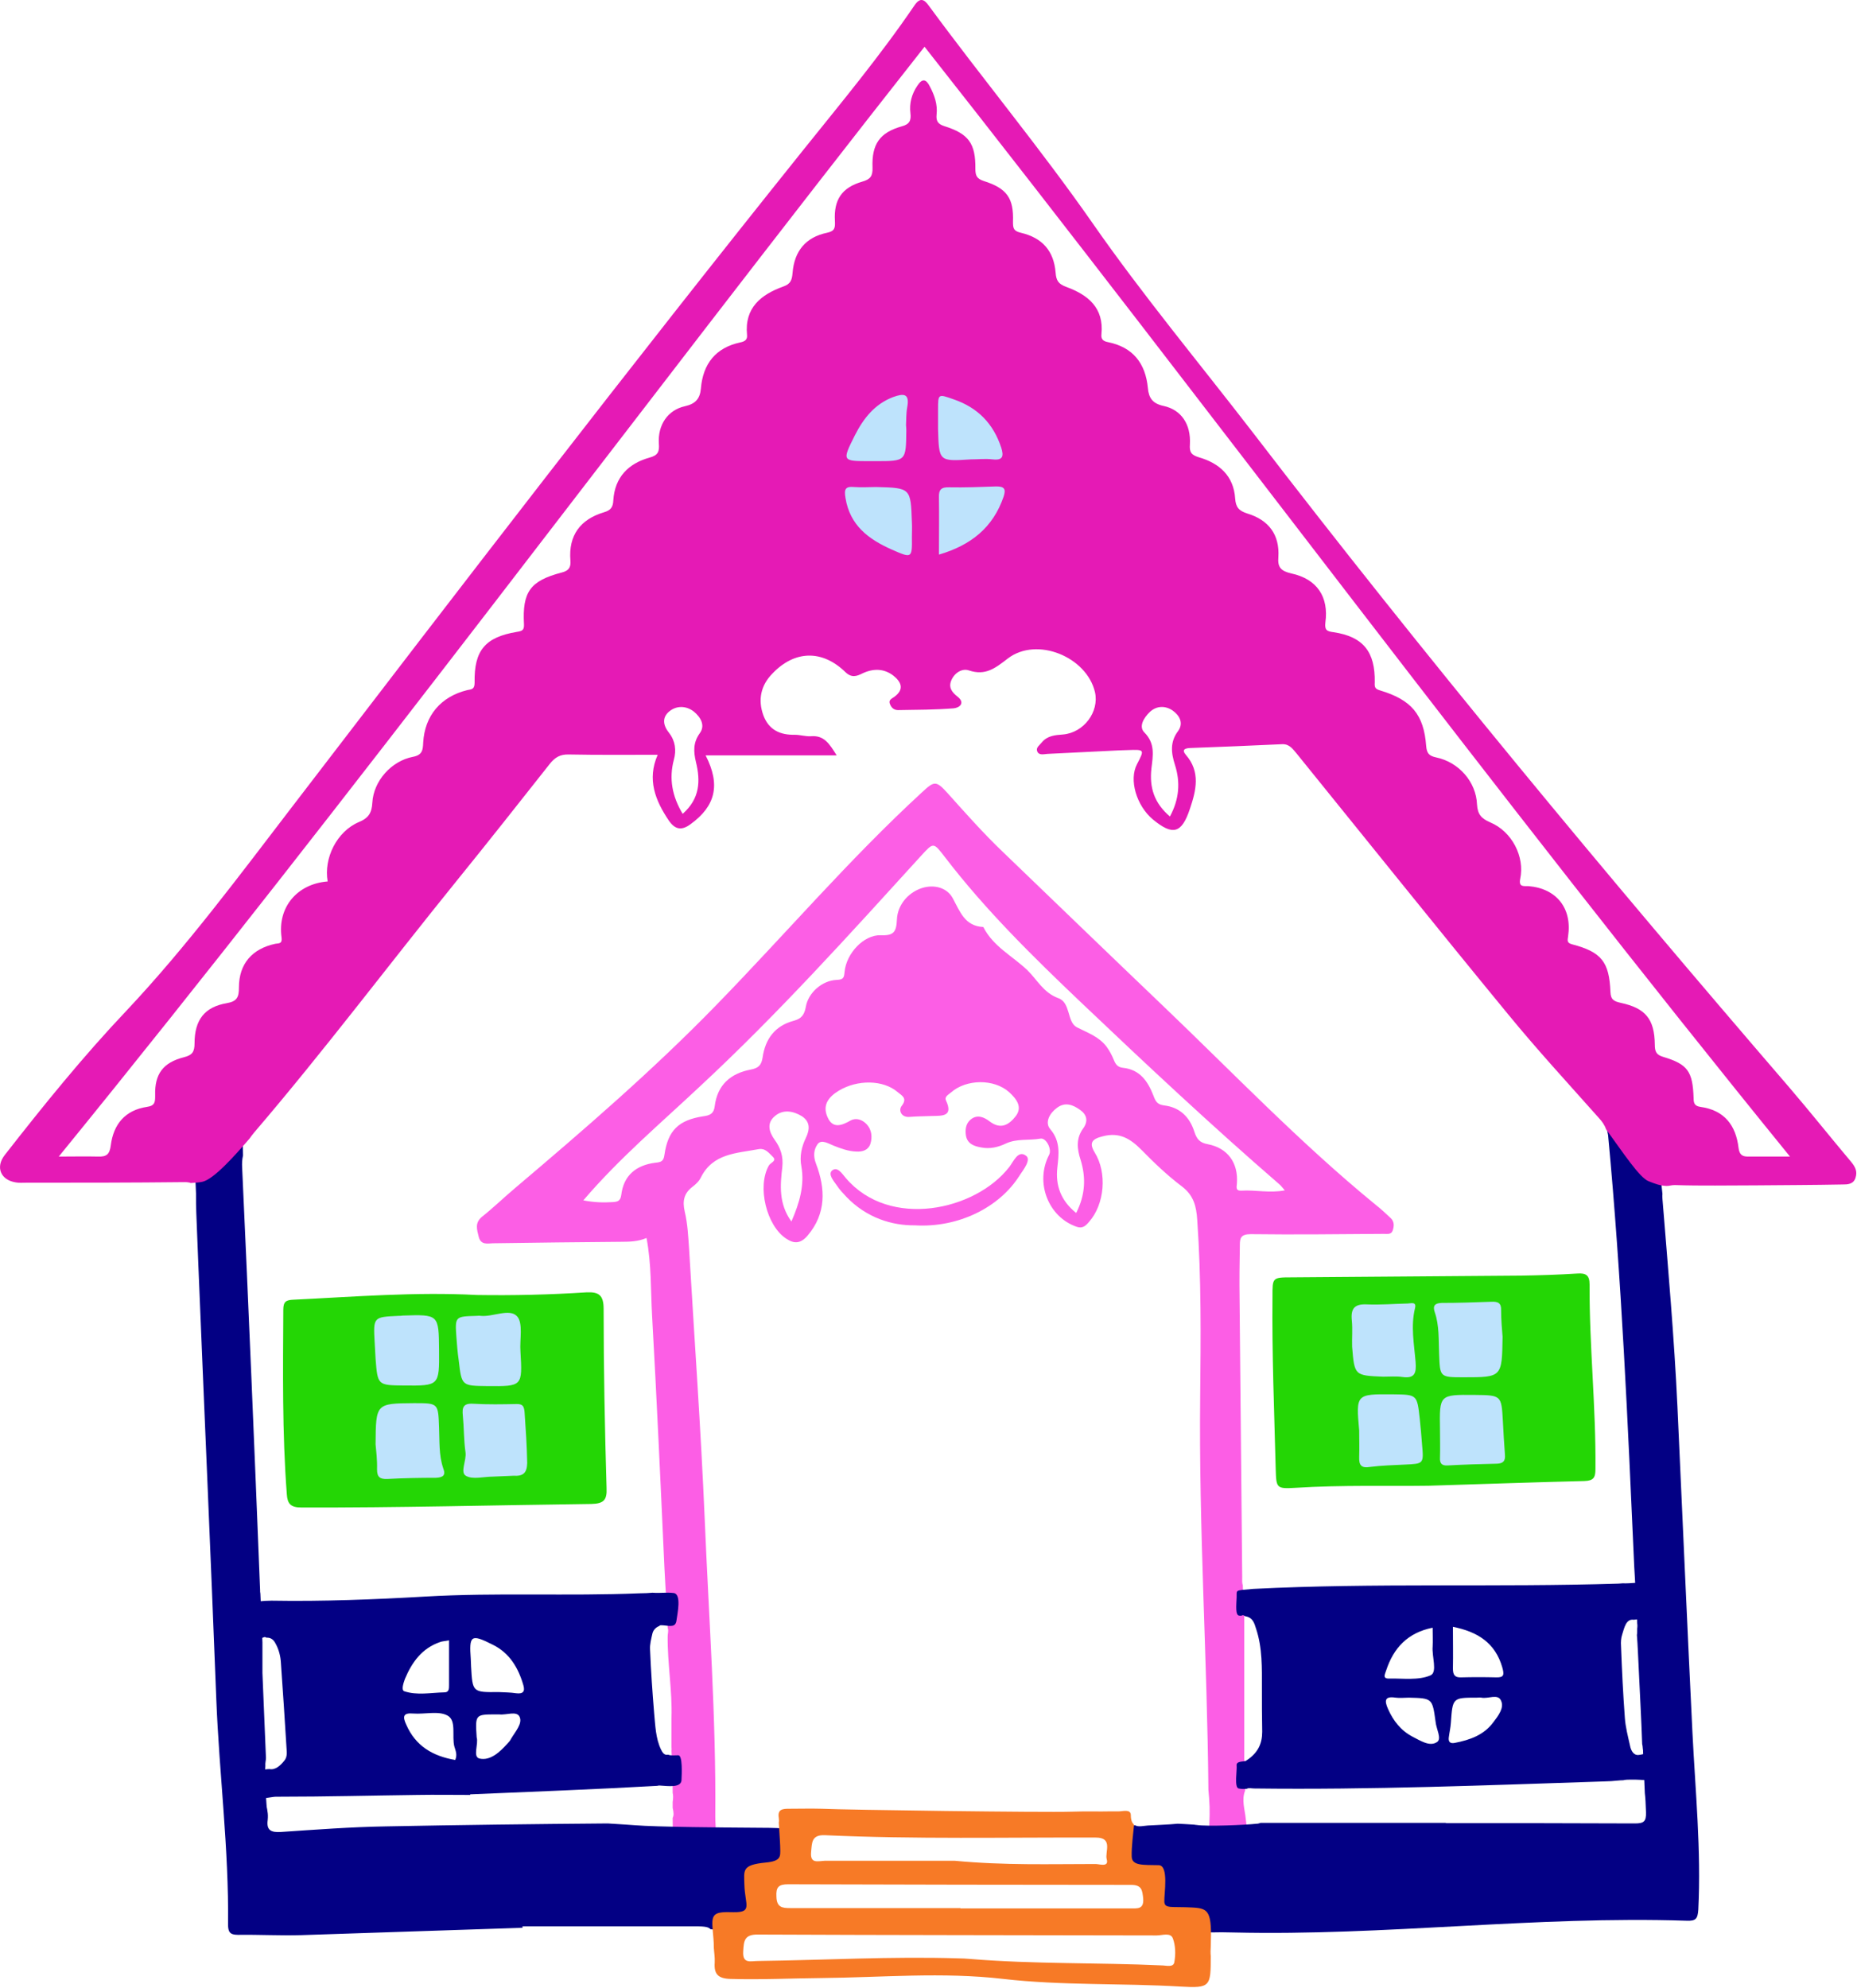 <?xml version="1.0" encoding="utf-8"?>
<!-- Generator: Adobe Illustrator 21.0.2, SVG Export Plug-In . SVG Version: 6.00 Build 0)  -->
<svg version="1.1" id="Layer_1" xmlns="http://www.w3.org/2000/svg" xmlns:xlink="http://www.w3.org/1999/xlink" x="0px" y="0px"
	 viewBox="0 0 631.9 676.3" style="enable-background:new 0 0 631.9 676.3;" xml:space="preserve">
<style type="text/css">
	.st0{fill:#FC5EE5;}
	.st1{fill:#030084;}
	.st2{display:none;fill:#F98B30;}
	.st3{display:none;}
	.st4{display:inline;fill:#FC994F;}
	.st5{display:inline;fill:#030084;}
	.st6{fill:#F77A26;}
	.st7{fill:#BEE3FC;}
	.st8{fill:#E51AB5;}
	.st9{fill:#24D605;}
</style>
<g id="door_roof_walls_1_">
	<path id="door_roof_walls" class="st0" d="M424.8,626c0-3.2-0.5-3.3-0.9-7.2c-0.3-3.2-1.5-6.4-0.2-9.6c0-1.5,0-3.2,0-5.1
		c0-1.6,0-3.3,0-5.1c-0.1,0.1-0.2,0.1-0.3,0.2c0-16.7,0-32.9,0-49.4l0,0c-0.2-3.3-0.4-7-0.5-10.5c-0.3-0.7-0.2-1.8-0.2-2.8
		c-0.3-31.6-0.6-63.2-0.9-94.9c-0.1-6,0-12,0.1-18c0-2.3,0.3-3.7,3.7-3.7c15.1,0.2,30.2,0,45.3-0.1c1.1,0,2.5,0.3,3-1.1
		c0.5-1.5,0.6-3-0.6-4.2c-1.7-1.6-3.4-3.2-5.2-4.6c-25.8-21.1-48.8-45.2-72.9-68.2c-18-17.2-36-34.6-54-51.9
		c-6.6-6.3-12.7-13.2-18.8-20c-3.9-4.3-4.5-4.1-8.7-0.2c-24.8,22.8-46.6,48.4-70.1,72.5c-21.5,22.1-44.8,42.2-68.3,62.1
		c-3.8,3.2-7.4,6.7-11.3,9.8c-2.5,2.1-1.7,4.3-1.1,6.8c0.7,2.8,2.9,2.3,4.8,2.2c14.6-0.2,29.3-0.4,43.9-0.5c2.8,0,5.6-0.1,8.4-1.3
		c1.7,8.9,1.4,17.7,1.9,26.5c1.6,28.6,2.9,57.2,4.2,85.8c0.4,8.4,1,15.4,1.1,20.4c0.4,0.8,0,2,0,2.8c-0.1,9.3,1.6,18.5,1.3,27.8
		c0,3.3,0,6.6,0,9.9c0,0.4,0.1,0.8,0,1.2v0.1c0.3,4.5,0.4,10.2,0.4,14.3c0.2,0.8,0.2,1.8,0,3.1c0,0.6,0,1.3,0,2
		c0.4,1.6,0.4,2.7,0,3.4c0,5.3,0.1,11.5,1.1,11.6c5.4,0.2,14,3,14,0.2s-0.6-9.1-0.6-12.3c0.3-33.8-2.2-67.5-3.6-101.2
		c-1.3-30.6-3.5-61.1-5.3-91.7c-0.3-4.3-0.5-8.7-1.5-12.9c-0.8-3.5-0.3-6.1,2.5-8.3c1.2-0.9,2.4-2,3-3.3c4.1-8.2,12.1-8.2,19.5-9.6
		c2.5-0.5,3.7,1.4,5,2.6c1.5,1.4-0.9,2-1.4,3c-4,7.1-0.8,20.4,5.9,24.8c2.8,1.9,5,1.7,7.3-1c6.4-7.5,6.1-16,2.9-24.4
		c-1.1-2.8-0.7-5,0.5-6.7c1.3-1.8,3.7-0.2,5.5,0.5c2.5,1,5,1.9,7.7,2c2.2,0.1,4.1-0.5,4.8-2.7c0.7-2.3,0.4-4.8-1.3-6.6
		c-1.4-1.5-3.5-2.3-5.4-1.3c-3,1.7-6.1,3-7.9-1.1c-1.8-4,0.2-6.8,3.8-9c6.3-3.8,15.1-3.8,20.1,0.5c1.4,1.2,3.4,2,1.3,4.7
		c-1.1,1.4-0.2,4,2.8,3.7c2.5-0.2,5-0.2,7.5-0.3c3.4-0.1,7.4,0.3,4.8-5.3c-0.6-1.3,0.9-2,1.7-2.7c5.2-4.6,14.7-4.7,19.8-0.1
		c2.4,2.2,4.7,5,2.2,8.2c-2.2,2.8-5,4.7-8.9,1.7c-1.7-1.3-4.1-2.5-6.4-0.6c-1.7,1.4-1.9,3.5-1.6,5.5c0.5,2.8,2.8,3.6,5.2,4
		c2.9,0.6,5.8-0.1,8.3-1.3c3.8-1.8,7.9-1,11.8-1.7c2-0.4,4,3.6,3,5.5c-4.9,9.4-0.3,21.2,9.4,24.5c2,0.7,3.1-0.4,4.2-1.7
		c5.3-6,6.2-16.7,1.9-23.6c-2-3.3-0.9-4.6,2.8-5.5c5.7-1.5,9.4,0.9,13.1,4.6c4.3,4.4,8.8,8.7,13.7,12.4c4.1,3.1,5,6.8,5.3,11.5
		c1.4,19.9,1.2,39.9,1,59.9c-0.5,44.7,2.4,89.3,2.8,134c0.2,1.8,0.3,3.7,0.4,5.7c0.2,8-1.1,12,0.6,12.7
		C413.6,628,424.8,629.3,424.8,626z M274.2,387.2c-1.4,2.9-2.2,6.2-1.5,9.7c1.1,6.3-0.6,12.3-3.4,18.7c-4.4-6.1-3.8-12.4-3.1-18.5
		c0.4-3.6-0.6-6.6-2.6-9.3c-2-2.8-2.7-5.7,0-8c2.8-2.5,6.4-1.8,9.3,0C275.6,381.6,275.7,384.1,274.2,387.2z M368.6,383.9
		c-2.5,3.4-2.1,7-0.9,10.7c1.9,6.1,1.6,12-1.5,18.1c-5.2-4.2-7.1-9.3-6.4-15.5c0.5-4.5,1.1-8.9-2.4-13c-2-2.3-0.2-5.5,2.3-7.3
		c2.7-2,5.3-1.1,7.8,0.7C369.8,379.2,370.4,381.4,368.6,383.9z M411,389.3c-2.8-0.5-3.8-1.8-4.6-4.3c-1.6-5-5-8.3-10.3-8.9
		c-2.3-0.3-2.9-1.4-3.6-3.3c-1.9-4.9-4.6-8.9-10.4-9.5c-1.8-0.2-2.5-1.2-3.1-2.7s-1.4-3-2.4-4.4c-2.6-3.5-6.5-4.8-10.2-6.7
		c-3.4-1.8-2-8.4-6.3-9.9c-5.1-1.9-7.1-6.2-10.5-9.5c-5-4.8-11.6-8-15-14.7c-6.3-0.3-7.9-5.2-10.4-9.8c-1.8-3.3-5.6-4.6-9.6-3.7
		c-5,1.2-9.2,5.6-9.4,11c-0.2,4.1-1,5.5-5.5,5.3c-5.8-0.2-11.7,6.2-12.3,12.4c-0.2,2-0.3,2.7-2.7,2.8c-5,0.2-9.7,4.4-10.5,9.2
		c-0.5,2.7-1.5,4-4.1,4.7c-6.4,1.7-9.7,6.2-10.6,12.5c-0.4,2.6-1.4,3.6-4,4.1c-6.9,1.3-11.4,5.2-12.3,12.5c-0.3,2.5-1.6,3.1-3.9,3.4
		c-8.4,1.3-12,4.8-13.2,13.1c-0.3,2.3-1.2,2.5-3.1,2.7c-6.4,0.8-10.8,4.2-11.6,11c-0.3,2.1-1.3,2.3-3,2.4c-3.2,0.2-6.3,0.1-9.9-0.6
		c12.3-14.4,26.3-26.2,39.6-38.7c26.6-24.7,50.9-51.7,75.3-78.5c4.3-4.7,4.2-4.7,8.2,0.5c13.8,18,30,33.9,46.4,49.5
		c22.1,21,44.3,41.8,67.3,61.7c0.6,0.5,1.1,1.2,1.9,2.1c-5.2,1-10-0.2-14.7,0.1c-1.9,0.1-1.8-0.8-1.6-2.5
		C421.4,395.7,417.8,390.6,411,389.3z"/>
	<path class="st0" d="M349.1,393.2c-2.7-2-4.2,2-5.7,3.9c-11.5,14.8-40.7,21.2-55.6,3.7c-1.2-1.4-2.8-4-4.6-2.6
		c-1.6,1.3,0.5,3.6,1.6,5.2c0.9,1.4,2.1,2.6,3.2,3.8c6.9,7.2,15.6,9.8,23.3,9.7c14.8,0.9,28.8-6.1,35.6-16.9
		C348.3,397.9,351,394.5,349.1,393.2z"/>
</g>
<g id="walls">
	<path class="st1" d="M66.8,412.8c0.2,5.9,0.5,11.8,0.7,17.7c2,49.2,4.2,98.4,6.1,147.6c1,25.6,4.3,51,4,76.7c0,2.6,0.7,3.5,3.4,3.5
		c7.2-0.1,14.3,0.3,21.5,0.1c25.1-0.8,50.2-1.7,75.3-2.5c0-0.2,0-0.4,0-0.5c19.1,0,38.3,0,57.4,0c3.9,0,5.7,0,6.6,1
		c8.3,0.5,16.4,2,17-0.7c0.6-3.1-2.5-15.7,2.5-17s10.7-1.9,10.7-6.9s5.3-9.8-10.2-9.9S223,621.6,216,621c-1.1-0.1-4.4-0.3-9.2-0.6
		c-25.2,0.2-50.3,0.5-75.4,1c-12,0.2-23.9,1.1-35.8,1.9c-3.3,0.2-5-0.5-4.5-4.1c0.1-1,0.1-2-0.1-3c0-0.3-0.1-0.5-0.1-0.7
		c-0.1-0.4-0.2-0.9-0.2-1.4c-0.3-4.3-0.7-9.4-0.4-13.3c-0.1-0.9,0.2-1.9,0.2-2.7l-1.2-28.9c0-3,0-6,0-9c0-0.2,0-0.3,0-0.5
		c0-0.3,0-0.6,0-0.9c-0.2-5.4-0.5-12.2-0.7-16.6c-0.1-0.4-0.1-0.8-0.1-1.3c-1.9-47.9-3.9-95.8-6.1-143.6c-0.1-1.5,0-2.9,0.3-4.2
		c-0.1-3.9-0.2-6.6-0.1-7.4c0.3-4.1-3.8-3.8-11.3-3c-7.4,0.8-5.2,6-4.6,23.4C66.7,408.5,66.7,410.7,66.8,412.8z"/>
	<path class="st1" d="M574,653.5c3,0.1,3.7-0.6,3.9-3.8c1-20.2-1-40.2-2-60.3c-1.8-36.9-3.4-73.8-5.1-110.8
		c-1.1-23.6-3.2-47.1-5.1-70.7c0-0.6-0.1-1.1,0-1.6c-1.2-10.6-2-21.2-2.4-25.8c-0.8-9.3-3-7.4-11-9.9c-5.1-1.6-5.9,4.3-5.4,14.1
		c0.1,0.5,0.2,1,0.3,1.5c4.6,48.9,6.7,97.9,8.9,146.9c0.5,8.5,0.9,15.1,1,19.2c0.1,0.5,0.1,1.2,0,1.8c0,0.9,0,1.7-0.1,2.2
		c0.3,3.6,0.4,7.3,0.6,10.9l0,0c0.4,8.7,0.9,17.5,1.2,26.2c0.1,0.5,0.2,0.9,0.2,1.4c0,0.3,0.1,0.5,0.1,0.8c0,0.1,0,0.3,0,0.4
		c0.1,2.7,0.4,9.6,0.6,14.1c0.2,1.6,0.3,3.7,0.4,6.5c0.1,3.2-0.8,3.8-3.8,3.8c-21.4-0.1-42.9-0.1-64.3-0.1v-0.1c-21,0-42,0-63,0
		c-0.4,0.1-0.8,0.3-1.4,0.3c-3.7,0.4-16.8,1-20.5,0.4c0,0-0.3,0-0.8-0.1c-0.5,0-1.1-0.1-1.6-0.1c-1-0.1-2.3-0.1-3.8-0.2
		c-0.1,0-0.1,0-0.2,0c-3.3,0.3-6.7,0.4-10.1,0.6c-1.5,0.1-3.2,0.6-4.4-0.1c-3.5,0.6-5.8,1.7-5.2,3.7c1.8,6.1,1.9,11.6,5.9,12.5
		c5.5,1.2,8.8,6.5,7.9,12c-0.7,4.4,8.8,0.6,10.1,5.1c0.1,0.5,0.2,1,0.3,1.5c0.2,1.2,1.4,2.1,2.6,1.8c0.4-0.1,1-0.2,1.8-0.2
		c5.6,0.2,2.4-0.1,10.3,0.1C471.3,658.7,522.5,651.8,574,653.5z"/>
</g>
<path id="door" class="st2" d="M284.8,618.7c22.4-1.1,83-0.1,85.7,0s1.7-3,2.1-9.9c1.3-21.4,1.2-42.9,0.3-64.3
	c-1-22.9-2.1-45.9-2.8-68.8c-0.1-4.7-2-5.5-5.9-5.5c-22.8,0.4-45.6,0.8-68.4,1.1c-4.2,0.1-8.3,0.3-12.5,0c-3.6-0.2-4.5,1.3-4.6,4.6
	c-0.4,10.8,1.1,21.6,1.6,32.4c1.3,30.4,3.5,60.8,2.6,91.2c-0.1,4.7-0.1,9.3,0,14c0.1,1.7,0.1,3.4,0,4.2
	C283,618.4,284.6,618.7,284.8,618.7z M305.6,495.4c6.1-0.1,12.2-0.5,18.3-0.8c0.2,0.1,0.3,0.2,0.5,0.3c-0.1-0.1-0.3-0.2-0.5-0.3
	c0.1,5.6,0.1,11.1,0.2,16.7c0,0.6-0.3,1-1.1,1l-0.6,0.1l0,0c-6.3-0.1-12.6-0.2-18.9-0.3c-0.4-4.4-0.6-8.9-1.1-13.3
	C302,496,303,495.4,305.6,495.4z M303.4,520.2c0-0.8,0-1.6,0-2.4l0,0c6.6-1,13.3-0.2,19.9-0.4h0.1c0,0,0,0,0.1,0c0,0,0,0-0.1,0
	c0.2,5.6,0.4,11.2,0.6,16.7c-6.6,0.1-13.1,0.2-19.7,0.3C304,529.7,303.7,524.9,303.4,520.2z M324.4,556.4L324.4,556.4L324.4,556.4
	c-6.4,0-12.7-0.1-19-0.2c-0.3-3.7-0.7-7.4-1-11.1c0-1.8,0-3.6,0-5.4l0,0c6.3-0.1,12.6-0.2,18.8-0.3
	C325.6,545,324.3,550.8,324.4,556.4z M329.1,497.7c-0.4-2.9,1.2-3.7,3.4-4.2c1.5,0,3,0,4.4,0l0,0c2.6,0.2,5.3,0.4,7.9,0.6
	c1.5,0.1,3.1,0.3,3.1,2.4c0,5.3,1.3,10.5,0.3,15.8l0,0c-5.3,0-10.7,0-16,0c-1.2,0-2.5,0.1-2.6-0.1l0,0
	C328,507.5,329.8,502.6,329.1,497.7z M329.4,517.6c6.6,0,13.2,0,19.7,0c0.3,4.7,0,9.4,1,14.1c0,0.5,0,1.1,0,1.6c0,0.1,0,0.2,0,0.3
	c0-0.1,0-0.2,0-0.3c-1.2,1.7-3,1.1-4.6,1.1c-5.1,0.1-10.2,0.1-15.3,0.1l0,0C329.2,528.9,329.4,523.2,329.4,517.6z M349.1,556.3
	c-3.6,0.1-7.2,0.1-10.8,0.2l0,0c-2.7,0-5.3-0.1-8-0.1l0,0c-0.3-5.6-0.8-11.2,0.1-16.8c6.3,0,12.5-0.1,18.8-0.1c0.3,0.3,0.7,0.6,1,1
	c0.1,2.7,0.4,5.5,0.3,8.2C350.3,551.2,352,554.2,349.1,556.3z"/>
<g class="st3">
	<path class="st4" d="M372.9,544.4c-1-22.9-2.1-45.9-2.8-68.8c-0.1-4.7-2-5.5-5.9-5.5c-22.8,0.4-45.6,0.8-68.4,1.1
		c-4.2,0.1-8.3,0.3-12.5,0c-3.6-0.2-4.5,1.3-4.6,4.6c-0.4,10.8,1.1,21.6,1.6,32.4l8.1-23.6c54.5-1.1,70.6,8.6,70.6,8.6l3.2,55.6
		l-6.4,44.9l-53.5-12.8l-22-72.6c1.3,30.4,3.5,60.8,2.6,91.2c-0.1,4.7-0.1,9.3,0,14c0.1,1.7,0.1,3.4,0,4.2c0,0.7,1.5,1,1.8,1
		c22.4-1.1,83-0.1,85.7,0c2.7,0.1,1.7-3,2.1-9.9C373.9,587.3,373.8,565.8,372.9,544.4z"/>
	<path class="st4" d="M355.8,593.7l6.4-44.9l-3.2-55.6c0,0-16-9.6-70.6-8.6l-8.1,23.6l22,72.6L355.8,593.7z M303.4,520.2
		c0-0.8,0-1.6,0-2.4l0,0c6.6-1,13.3-0.2,19.9-0.4h0.1c0,0,0,0,0.1,0c0,0,0,0-0.1,0c0.2,5.6,0.4,11.2,0.6,16.7
		c-6.6,0.1-13.1,0.2-19.7,0.3C304,529.7,303.7,524.9,303.4,520.2z M350.5,548.7c-0.2,2.6,1.5,5.6-1.4,7.7c-3.6,0.1-7.2,0.1-10.8,0.2
		l0,0c-2.7,0-5.3-0.1-8-0.1l0,0c-0.3-5.6-0.8-11.2,0.1-16.8c6.3,0,12.5-0.1,18.8-0.1c0.3,0.3,0.7,0.6,1,1
		C350.3,543.2,350.6,545.9,350.5,548.7z M350.2,531.6c0,0.5,0,1.1,0,1.6c0,0.1,0,0.2,0,0.3c0-0.1,0-0.2,0-0.3
		c-1.2,1.7-3,1.1-4.6,1.1c-5.1,0.1-10.2,0.1-15.3,0.1l0,0c-1.1-5.6-0.8-11.2-0.8-16.9c6.6,0,13.2,0,19.7,0
		C349.5,522.3,349.1,527,350.2,531.6z M329.1,497.7c-0.4-2.9,1.2-3.7,3.4-4.2c1.5,0,3,0,4.4,0l0,0c2.6,0.2,5.3,0.4,7.9,0.6
		c1.5,0.1,3.1,0.3,3.1,2.4c0,5.3,1.3,10.5,0.3,15.8l0,0c-5.3,0-10.7,0-16,0c-1.2,0-2.5,0.1-2.6-0.1l0,0
		C328,507.5,329.8,502.6,329.1,497.7z M324.4,556.4L324.4,556.4L324.4,556.4c-6.4,0-12.7-0.1-19-0.2c-0.3-3.7-0.7-7.4-1-11.1
		c0-1.8,0-3.6,0-5.4l0,0c6.3-0.1,12.6-0.2,18.8-0.3C325.6,545,324.3,550.8,324.4,556.4z M305.6,495.4c6.1-0.1,12.2-0.5,18.3-0.8
		c0.2,0.1,0.3,0.2,0.5,0.3c-0.1-0.1-0.3-0.2-0.5-0.3c0.1,5.6,0.1,11.1,0.2,16.7c0,0.6-0.3,1-1.1,1l-0.6,0.1l0,0
		c-6.3-0.1-12.6-0.2-18.9-0.3c-0.4-4.4-0.6-8.9-1.1-13.3C302,496,303,495.4,305.6,495.4z"/>
	<path class="st4" d="M330.2,534.4L330.2,534.4c5.1,0,10.3,0,15.4-0.1c1.6,0,3.4,0.5,4.6-1.1c0,0.1,0,0.2,0,0.3c0-0.1,0-0.2,0-0.3
		c0-0.5,0-1.1,0-1.6c-1.1-4.6-0.7-9.4-1-14.1c-6.6,0-13.2,0-19.7,0C329.4,523.2,329.2,528.9,330.2,534.4z"/>
	<path class="st4" d="M330.4,539.6c-0.9,5.6-0.4,11.2-0.1,16.8l0,0c2.7,0,5.3,0.1,8,0.1l0,0c3.6-0.1,7.2-0.1,10.8-0.2
		c2.9-2.1,1.2-5.1,1.4-7.7c0.2-2.7-0.1-5.5-0.3-8.2c-0.3-0.3-0.7-0.6-1-1C342.9,539.5,336.7,539.5,330.4,539.6z"/>
	<path class="st4" d="M323.4,517.4L323.4,517.4L323.4,517.4L323.4,517.4c-6.7,0.2-13.3-0.7-19.9,0.4l0,0c0,0.8,0,1.6,0,2.4
		c0.3,4.7,0.6,9.5,0.9,14.2c6.6-0.1,13.1-0.2,19.7-0.3C323.8,528.6,323.6,523,323.4,517.4z"/>
	<path class="st4" d="M329.7,512.3L329.7,512.3c0.1,0.2,1.3,0.2,2.6,0.1c5.3,0,10.7,0,16,0l0,0c1-5.3-0.2-10.5-0.3-15.8
		c0-2.1-1.6-2.3-3.1-2.4c-2.6-0.2-5.3-0.4-7.9-0.6l0,0c-1.5,0-3,0-4.4,0c-2.2,0.5-3.9,1.3-3.4,4.2
		C329.8,502.6,328,507.5,329.7,512.3z"/>
	<path class="st4" d="M323.3,539.5c-6.3,0.1-12.6,0.2-18.8,0.3l0,0c0,1.8,0,3.6,0,5.4c0.3,3.7,0.7,7.4,1,11.1
		c6.3,0.1,12.6,0.1,18.9,0.2l0,0h0.1C324.3,550.8,325.6,545,323.3,539.5z"/>
	<path class="st4" d="M322.3,512.4L322.3,512.4l0.6-0.1c0.8,0,1.1-0.5,1.1-1c-0.1-5.6-0.1-11.1-0.2-16.7c0.2,0.1,0.3,0.2,0.5,0.3
		c-0.1-0.1-0.3-0.2-0.5-0.3c-6.1,0.3-12.2,0.7-18.3,0.8c-2.5,0-3.6,0.6-3.2,3.4c0.5,4.4,0.8,8.9,1.1,13.3
		C309.7,512.2,316,512.3,322.3,512.4z"/>
</g>
<g id="Layer_6" class="st3">
	<path class="st4" d="M283.9,470.8c0,0,74.7-2.7,80.8-1.2c6.1,1.6,7.2,21.5,7.2,39c0,17.5,1.5,76.9,2,91.5s0.5,8.3,0.5,14.6
		c0,6.3-6.9,3.6-14.5,3.9c-11,0.5-29-1.9-39.5-1.5c-10.5,0.5-25.5-1.5-31.5,0c-6,1.5-5.5-13.6-5.5-24.8s-1-35.1-1-49.7
		s-2.5-38.9-3-50.6C278.9,480.4,275.9,472.2,283.9,470.8z"/>
</g>
<g id="Layer_5">
</g>
<g class="st3">
	<path class="st5" d="M373.6,600c0.3,0,0.7,0,1,0c0.4,0,0.6,0.1,0.7,0.2c0.5,0.5,0.6,1.1,0.7,1.6c0.2,1,0.4,1.9,0.5,2.9
		c0,0.2-0.1,0.5-0.2,0.7s-0.4,0.3-0.7,0.4c0,0-0.1,0-0.4,0c-0.8,0-1.2-0.1-1.3,0.3c-0.1,0.3-0.5,1.2,0.3,1.2c0.7,0,1.2,0,2.1,0
		c0.3,0,0.8,0,1.3-0.1c7.1-0.3,14.2-0.3,21.3-0.7c5.1-0.3,10.2-0.5,15.3-0.6c2-0.1,1.9-0.2,1.9-0.4s0-1.4-0.6-1.4s-0.6,0.2-0.8,0.1
		c-0.4,0-0.7-0.1-0.8-0.2c-0.4-0.3-0.6-0.6-0.6-0.9c-0.2-1.3-0.5-2.5-0.7-3.8c0-0.2-0.1-0.4,0.2-0.6c0.4-0.2,0.9-0.4,1.4-0.4
		c0.6,0,0.8,0,0.9-0.4s0.2-0.9-0.3-0.9c-0.3,0-1,0.1-1.5,0.1c-0.1,0-0.1,0-0.2,0c-4.6,0.1-9.1,0.3-13.7,0.4
		c-1.7,0.1-3.5,0.1-5.2,0.1l0,0c-6.2,0.3-12.4,0.5-18.6,0.8c-0.1,0-0.1,0-0.2,0c-0.9,0-2.1-0.1-2.1,0.3
		C373.3,599.2,373.2,600,373.6,600z M400.9,602.8c-0.7,0.8-1.7,1.4-3.4,1.8c-0.2,0-0.5,0.1-0.9,0.1c0-0.7,0-1.4-0.1-2
		c0-0.2,0-0.3,0.5-0.3c1.3,0,2.7-0.2,4,0C401.3,602.3,401,602.7,400.9,602.8z M395.8,599.3c2.2,0.1,4,0.5,4.9,1.5
		c0.3,0.3,0.3,0.5-0.7,0.5c-1.2,0-2.5,0.2-3.4,0s-0.4-0.9-0.7-1.4C395.8,599.7,395.6,599.5,395.8,599.3z M390.3,600.4
		c0.1-0.1,0.2-0.2,0.3-0.2c0.8-0.4,1.7-0.8,2.8-0.7c0.7,0.1,0.1,0.7,0.3,1c0.2,1,0.2,1-1.9,1.1c-0.1,0-0.2,0-0.3,0
		c-0.7,0-1.7,0.2-2-0.1C389.1,601.1,389.9,600.7,390.3,600.4z M389.8,602.5c0.6,0,1.2,0,1.7,0c2.6-0.1,2.6-0.1,2.8,1.1
		c0,0.1,0,0.2,0.1,0.3c0.2,1.1,0,1.2-2.2,0.7c-1.7-0.3-2.6-1-3.1-1.8C388.9,602.6,389.1,602.4,389.8,602.5z"/>
	<path class="st5" d="M277.1,602.4c0.4,0.1,0.5,0,1.1,0c0.5,0,0.7,0.2,0.9,0.4c0.2,0.4,0.5,0.8,0.6,1.3c0.2,1.1,0.3,2.2,0.5,3.2
		c0,0.2,0,0.4-0.1,0.5c-0.2,0.3-0.3,0.7-1.1,0.7c-0.7,0.1-1.2,0-1.3,0.4c-0.1,0.3-0.2,1.3,0.4,1.3c0.5,0,1.2-0.1,2.1-0.1
		c0.1,0,0.3,0,0.4,0c12.1-0.5,24.2-0.5,36.3-1.1c1.9-0.1,1.6-0.1,1.6-0.4c0-0.4,0.1-0.8-0.3-0.8s-0.2,0.1-0.6,0
		c-0.7,0-0.9-0.3-1.1-0.5c-0.7-0.9-0.6-1.8-0.7-2.7c0-0.7,0-1.3-0.1-2c0-0.5,0.4-1,1.6-1.3h0.1c0.2,0,0.9,0,0.8-0.2s0.2-1-0.2-1
		c-0.3,0-0.5,0-0.8,0c-0.2,0.1-0.5,0-0.7,0c-11.6,0.2-23.2,0.7-34.8,1.2c-0.2,0-0.5,0-0.7,0c-0.5,0-0.9,0.1-1.2,0.1
		c-0.1,0-0.3,0-0.6,0c-1.7,0.1-2.2-0.1-2.2,0.3C276.9,601.9,276.7,602.3,277.1,602.4z M303.4,605.6c-0.7,1-2.1,1.7-4.6,2
		c0-0.3-0.1-0.6,0-0.9c0.1-0.5-0.5-1.1,0.2-1.3c1.2-0.3,2.7-0.2,4.1-0.2C303.8,605.2,303.4,605.4,303.4,605.6z M298.2,602.4
		c0.7-0.2,1.7,0,2.4,0.2c1.2,0.2,2,0.7,2.5,1.2c0.4,0.4,0.4,0.6-0.7,0.5c-0.4,0-0.9,0-1.3,0c-2.3,0-2.3,0-2.7-1
		C298.3,603,297.7,602.6,298.2,602.4z M292.6,603.5c0.9-0.6,2.3-0.9,3.8-1c0.5-0.1,0.6,0,0.6,0.2c-0.1,0.2-0.2,0.4-0.2,0.7
		c-0.1,1.1-0.1,1.1-2.6,1.2c-0.1,0-0.3,0-0.4,0c-0.7,0-1.7,0.2-2-0.1C291.6,604.1,292.2,603.8,292.6,603.5z M292.4,605.5
		c1.2,0,2.3,0,3.5-0.1c0.7,0,0.8,0.1,0.8,0.4c0,0.6,0,1.2,0,1.9c-2.5-0.2-4.2-0.6-5-1.7C291.6,605.7,291.6,605.5,292.4,605.5z"/>
</g>
<path id="stairs" class="st6" d="M412,662.2c0.4-11.8-0.6-12.9-6.2-13.2c-7.2-0.4-9.5,0.5-9.6-2c-0.1-2.6,1.6-12.3-1.9-12.4
	c-5.4-0.1-9.1,0.2-9.2-2.9c-0.1-3.5,0.5-7.6,0.8-10.9c-0.6-0.5-1.1-1.4-1.1-3.2c0-2.2-2.7-1.3-4.2-1.3c-1.3,0-2.4,0-3.3,0
	c-3.3,0.1-7-0.1-12.8,0.1c-8.9,0.3-76.4-0.6-84.9-1c-3.7-0.1-7.3,0-11,0c-2.2,0-4.1,0.1-3.6,3.1c0.1,0.7,0.1,1.2,0,1.6
	c0.3,4.6,0.5,7.8,0.5,9c0,2.4,0.4,4.1-4.9,4.6c-8.3,0.8-7.4,2.6-7.3,7.6c0.2,6.8,2.9,9.4-3.7,9.3c-6.6-0.2-7.6,0.4-7.1,5.9
	c0.2,2.2,0.4,4.1,0.4,6c0,0.1,0,0.2,0,0.2c0.1,1.7,0.4,3.3,0.3,5c-0.3,4,1.2,5.5,5.4,5.6c10.3,0.3,20.6-0.2,30.9-0.3
	c20.6-0.2,41.3-2.1,61.9,0.3c20.1,2.3,40.2,1.4,60.3,2.6c10.2,0.6,10.3,0,10.3-10.4C411.9,664.6,411.9,663.5,412,662.2z M276,630.1
	c0.3-3.1,0.1-5.9,4.7-5.7c30.7,1.4,61.5,0.7,92.2,0.8c6,0,3,5,3.7,7.4c0.8,2.8-2.5,1.6-3.8,1.6c-15.5,0-30.9,0.5-47.9-1.1
	c-13.7,0-29,0-44.3,0C278.3,633.2,275.6,634.2,276,630.1z M268.2,641.1c38.9,0.1,77.8,0.2,116.7,0.2c3.7,0,3.8,1.9,4.1,4.6
	c0.3,3.8-2,3.4-4.4,3.4c-19.3,0-38.6,0-57.8,0v-0.1c-19.3,0-38.6,0-57.8,0c-2.8,0-4.7-0.2-4.8-3.9C264,642,265,641.1,268.2,641.1z
	 M399.6,667.6c-0.3,1.9-2.8,1.1-4.3,1.1c-21.7-1-43.5-0.4-65.2-2.2c-1.3-0.1-2.7-0.2-4-0.2c-22.8-0.7-45.5,0.6-68.3,0.9
	c-2.3,0-5.2,1.1-4.9-3.3c0.2-3.6,0.4-5.8,5.1-5.7c45.2,0.2,90.4,0.2,135.6,0.3c1.9,0,4.7-1.1,5.5,1
	C400,661.9,400.1,664.9,399.6,667.6z"/>
<g>
	<path class="st1" d="M230.8,597.2c-1.1,0-2.4,0.2-3.5-0.2c-1.3,0.3-1.9-0.8-2.4-1.8c-1.8-3.8-1.9-8.1-2.3-12.2
		c-0.6-7.3-1.1-14.5-1.4-21.8c-0.1-1.8,0.4-3.6,0.8-5.4c0.3-1.3,1.3-2.2,2.4-2.6c0-0.2,0.2-0.3,1.4-0.2c2.6,0.3,4.1,0.6,4.4-1.7
		s1.8-9-1-9.3c-2.5-0.3-4.2,0.1-7.2-0.1c-1.2,0.1-2.6,0.2-4.4,0.2c-24.3,1-48.6-0.3-72.8,1.1c-17.4,1-34.9,1.7-52.4,1.4
		c-6.8,0.1-6.5,0.9-6.6,2.7c-0.2,1.8-0.2,10.5,2,10.3c2.1-0.2,1.9-1,2.9-0.4c1.3-0.1,2.3,0.6,2.9,1.7c1.3,2.2,1.9,4.7,2,7.1
		c0.7,9.6,1.3,19.2,1.9,28.8c0.1,1.5,0.3,3-0.8,4.3c-1.3,1.6-3,3.2-5,2.8c-2,0.1-2.8,0.1-3.2,2.8s-0.7,6.7,0.8,7.1
		c0.9,0.2,3.4-0.6,5.3-0.5c0.2,0,0.4,0,0.6,0c15.6,0,31.2-0.4,46.9-0.6c6-0.1,12,0,17.9,0c0-0.1,0-0.1,0-0.2
		c21.2-0.9,42.5-1.7,63.7-2.9c0.2-0.1,0.4-0.1,0.8-0.1c3,0.2,7.2,0.8,7.4-1.8C232,603.4,232.3,597.2,230.8,597.2z M137.8,571.2
		c2.4-5.7,5.8-10.4,11.9-12.5c0.7-0.3,1.6-0.3,3.1-0.6c0,5.3,0,10.2,0,15.2c0,1.3,0,2.5-1.6,2.5c-4.6,0.1-9.3,1.1-13.7-0.4
		C136.5,574.9,137.3,572.6,137.8,571.2z M154.9,598.8c-7.6-1.3-13.5-4.7-16.7-12.1c-1.2-2.6-1.1-4,2.4-3.7c4,0.3,8.6-1,11.7,0.7
		c3.1,1.7,1.4,7,2.3,10.5C155,595.6,155.7,597,154.9,598.8z M173.9,591.6c-0.3,0.6-0.7,1.1-1.2,1.6c-2.6,2.9-5.9,6-9.6,5.1
		c-2.3-0.6-0.2-5-0.9-7.2c-0.5-7.8-0.5-7.8,6.7-7.8c0.3,0,0.7,0,1,0c2.4,0.3,5.9-1.3,6.9,0.8C177.9,586.4,175.3,589.2,173.9,591.6z
		 M175.6,576.1c-1.9-0.3-4-0.3-5.9-0.4c-8.9,0.1-8.9,0.1-9.4-8.7c0-0.8-0.1-1.7-0.1-2.5c-0.6-8.1,0-8.7,7.5-4.9
		c5.7,2.8,8.7,7.9,10.4,13.8C178.7,575.5,178,576.4,175.6,576.1z"/>
	<path class="st1" d="M561.3,596.9c-1.4-0.7-1.7,0-3.7,0.2c-1.7,0.2-2.6-1.5-2.9-3c-0.7-3.2-1.6-6.5-1.8-9.7
		c-0.6-8.1-1-16.2-1.3-24.4c-0.1-1.3,0-2.7,0.4-3.9c0.7-2.2,1.3-5.4,3.9-5c2.3-0.3,4.1-0.1,4.5-2.4s0.7-10-1.2-10.2
		c-1.8-0.2-4,0.3-7.1,0.2c-0.4,0-0.9,0.1-1.4,0.1c-41.4,1.3-82.9-0.3-124.3,1.8c-6.4,0.6-5.5,0.2-5.6,2.9s-0.5,6.1,0.9,6.2
		c1.4,0.2,0.8-0.6,2,0.2c2.6,0.4,3.1,2.3,3.7,4.2c2.2,6.6,2,13.4,2,20.2c0,5,0,10,0.1,14.9c0,4-1.4,7.2-5.4,9.8
		c-0.1,0.1-0.2,0.2-0.4,0.2c-0.8,0.2-3.1,0-2.9,1.5c0.2,1.4-0.9,7.5,0.7,7.8c0.9,0.2,1.8,0.2,2.8,0.1c0.6-0.4,1.6-0.1,2.4-0.1
		c39.7,0.5,79.4-1.1,119.1-2.4c0.8,0,1.7-0.1,2.5-0.1c1.6-0.1,2.9-0.3,4.1-0.3c0.3-0.1,0.9-0.2,2-0.2c5.9-0.2,7.7,1.2,7.7-1.8
		S562.8,597.7,561.3,596.9z M471.7,568.3c2.5-7.6,7.3-12.8,15.8-14.5c0,2.5,0.1,4.5,0,6.4c-0.3,3.4,1.7,8.7-0.7,9.8
		c-4.1,1.8-9.4,1-14.1,1.1C470.2,571.2,471.4,569.4,471.7,568.3z M489,592.7c-2.5,1.7-5.7-0.5-8.3-1.8c-4-2.1-6.6-5.4-8.4-9.5
		c-1.2-2.7-1.2-4.4,2.6-3.8c1.5,0.2,3,0,4.5,0c8,0.2,8,0.2,9.1,8.2C488.7,588.2,490.7,591.6,489,592.7z M508.2,585.9
		c-3.2,4.4-8,6.1-13.2,7.1c-1.6,0.3-2.2-0.4-2-1.9c0.2-1.6,0.6-3.3,0.7-4.9c0.6-8.6,0.6-8.6,8.9-8.6c0.5,0,1-0.1,1.5,0
		c2.3,0.5,5.7-1.5,6.7,1.1C511.9,581.1,509.8,583.8,508.2,585.9z M509.1,570.7c-4-0.1-8-0.1-11.9,0c-2.2,0.1-2.8-0.9-2.8-3
		c0.1-4.6,0-9.2,0-14.2c8.5,1.7,14.4,5.5,16.8,13.8C511.9,569.8,511.8,570.8,509.1,570.7z"/>
</g>
<g id="Layer_3">
	<path class="st7" d="M113.1,449.4l1.1,56.7c0,0,29.9,3.2,38.5,3.2s34.2-4.3,34.2-4.3l2.1-37.4l-3.2-24.6l-32.1,1.1L113.1,449.4z"/>
	<g id="Layer_4">
		<path class="st7" d="M284.6,134.7l1.1,56.7c0,0,29.9,3.2,38.5,3.2s34.2-4.3,34.2-4.3l2.1-37.4l-3.2-24.6l-32.1,1.1L284.6,134.7z"
			/>
	</g>
	<path class="st7" d="M451.3,442.4l1.1,56.7c0,0,29.9,3.2,38.5,3.2s34.2-4.3,34.2-4.3l2.1-37.4L524,436l-32.1,1.1L451.3,442.4z"/>
</g>
<path id="roof_main" class="st8" d="M608.7,369.8C546,297,484.7,223.2,426.2,147c-18.2-23.6-37.3-46.5-54.3-70.9
	C354.2,50.7,334.4,26.9,316.1,2c-1.5-2.1-2.9-3.1-4.9-0.2c-11.7,17.2-25,33.2-38,49.4c-59,73.6-116.4,148.4-173.8,223.3
	c-18.1,23.6-35.9,47.6-56.3,69.3C28.3,359.4,14.8,376.1,1.6,393c-3.2,4.1-1.4,8.5,3.8,9.3c1.1,0.2,2.3,0.1,3.5,0.1
	c18,0,35.9,0,53.9-0.2c0.9,0,1.6,0.1,2.1,0.3c1.7-0.1,3-0.2,3.9-0.4c3.9-0.8,11-8.8,16.1-14.7c0.5-0.7,1-1.4,1.6-2.1
	c23.8-27.8,45.8-57.1,68.8-85.5c10.7-13.2,21.2-26.5,31.7-39.8c1.8-2.3,3.6-3.4,6.6-3.3c10,0.2,19.9,0.1,30.2,0.1
	c-3.7,8.4-0.8,15.6,3.8,22.4c2,2.9,4.2,3.6,7.4,1.2c8.4-6.1,10.3-13.3,5.1-23.4c7.5,0,14.7,0,21.9,0c7.3,0,14.5,0,22.7,0
	c-2.5-4-4.3-6.9-8.8-6.5c-1.8,0.1-3.6-0.5-5.4-0.5c-5,0.1-8.8-1.6-10.7-6.5c-2-5.4-0.9-10.3,3-14.3c7.6-8,17-8.2,24.9-0.5
	c2.1,2,3.8,1.4,5.8,0.4c3.6-1.7,7.2-1.7,10.4,0.7c2.7,2.1,4,4.7,0.4,7.3c-1,0.7-2.1,1.1-1.4,2.6c0.5,1.2,1.4,1.9,2.7,1.9
	c6.3-0.1,12.6-0.1,18.9-0.6c2.1-0.2,4-1.9,1.3-4c-1.9-1.5-3.1-3.1-2.1-5.5c1.1-2.6,3.7-4.2,6-3.4c5.7,1.9,9-0.8,13.3-4.1
	c9.9-7.5,26.8-0.5,29.6,11.5c1.5,6.7-3.8,13.8-10.9,14.4c-2.7,0.2-5.3,0.4-7.2,2.7c-0.7,0.9-2,1.7-1.6,2.9c0.5,1.6,2.2,1.1,3.5,1
	c8.1-0.4,16.3-0.8,24.4-1.2c1,0,2-0.1,3-0.1c5.7-0.2,5.7-0.2,3.1,4.8c-2.8,5.3-0.2,14.1,5.4,18.8c6.8,5.6,9.8,4.8,12.6-3.6
	c2.1-6.2,3.7-12.6-1.4-18.4c-1.5-1.8-0.2-2.2,1.4-2.3c10.5-0.4,20.9-0.8,31.4-1.3c2.6-0.1,3.7,1.8,5.1,3.4
	c23.9,29.5,47.6,59.1,71.7,88.4c9.9,12.1,20.5,23.6,30.9,35.3c1.1,1.2,2,2.4,2.5,3.9c5.9,8.1,11.4,16.5,14.5,17.7
	c2.3,0.9,3.8,1.5,6.1,1.6c1,0,1.6-0.3,2.8-0.3c9.1,0.3,18.3,0.1,27.5,0.1c9.8-0.1,19.6-0.1,29.5-0.3c1.7,0,3.8,0,4.5-2.3
	c0.7-2.2-0.1-3.7-1.5-5.4C622.9,387,616,378.3,608.7,369.8z M238.1,249.5c-2.3,3.2-2.1,6.3-1.3,9.7c1.6,6.5,1.4,12.5-4.5,17.7
	c-3.6-6-4.7-12-3-18.4c0.9-3.2,0.5-6.4-1.6-9.1c-2.1-2.6-2.5-5.3,0.1-7.4c2.5-2,5.7-1.9,8.3,0.1C238.4,244,240.1,246.8,238.1,249.5z
	 M303.5,187c-7.9-3.5-14.3-8.2-15.8-17.6c-0.5-2.9-0.1-4,3-3.7c2.5,0.2,5,0,7.4,0c11.8,0.3,11.8,0.3,12.2,12c0.1,1.7,0,3.3,0,5
	C310.4,190,310.3,190,303.5,187z M308.4,146.5c-0.1,10.4-0.1,10.4-10.4,10.4c-0.7,0-1.3,0-2,0c-9.5,0-9.5,0-5.1-8.8
	c2.9-5.7,6.7-10.6,13-13c3.6-1.3,5.7-1.3,4.8,3.5c-0.4,2.3-0.3,4.6-0.4,6C308.4,145.8,308.4,146.1,308.4,146.5z M319.2,139.4
	c0-5.5,0-5.4,5.4-3.5c8.1,2.8,13.4,8.2,16.1,16.4c0.9,2.9,0.6,4.4-2.9,4c-2.5-0.3-5,0-7.5,0c-10.8,0.7-10.8,0.7-11.1-10.3
	C319.2,143.7,319.2,141.5,319.2,139.4z M341.5,169c-3.6,10.5-11.1,16.5-22,19.7c0-6.9,0.1-13.2,0-19.5c-0.1-2.6,0.8-3.5,3.5-3.4
	c5.3,0.1,10.6-0.1,16-0.3C341.7,165.5,342.4,166.3,341.5,169z M399.8,260.2c1.9,5.9,1.5,11.7-1.7,17.6c-5.4-4.6-7-9.9-6.3-16.3
	c0.5-4.3,1.4-8.5-2.4-12.3c-2-2-0.2-5,1.9-7c2.4-2.2,5.4-2.1,7.8-0.4c2.1,1.5,3.8,4.1,1.8,6.9C398.1,252.4,398.5,256.1,399.8,260.2z
	 M594.7,393.5c-1.9,0-2.8-0.7-3.1-2.9c-0.9-7.8-4.9-12.9-13-14c-2-0.3-2.3-1.3-2.3-3c-0.3-9.1-2-11.5-10.3-14
	c-2.4-0.7-2.9-1.8-2.9-4.2c-0.1-8.7-3.2-12.4-11.6-14.2c-2.2-0.5-3.4-1-3.5-3.7c-0.4-10.3-3.1-13.6-13-16.2
	c-1.9-0.5-1.6-1.3-1.4-2.8c1.4-9.5-4-16.2-13.4-17c-1.6-0.1-3.5,0.5-2.9-2.5c1.6-7.5-2.8-16.1-10.2-19.2c-3-1.3-4.3-2.7-4.5-6.1
	c-0.3-7.7-6.2-14.4-13.9-16c-2.4-0.5-3.2-1.4-3.4-3.9c-0.8-10.7-5-15.7-15.7-18.9c-1.7-0.5-1.9-1.1-1.8-2.7
	c0.2-10.4-3.9-15.6-14-17.1c-2.3-0.3-3.1-0.7-2.8-3.3c1.2-8.7-2.8-14.8-11.6-16.7c-3.5-0.8-4.7-2.1-4.4-5.5
	c0.5-7.7-3.3-12.7-10.6-14.9c-2.8-0.9-3.9-2.1-4.1-5.1c-0.5-7.7-5.4-12-12.3-14c-2.6-0.8-3.3-1.7-3.1-4.4c0.4-6.8-2.9-11.8-9-13.1
	c-3.7-0.8-5-2.7-5.3-6.1c-0.8-8.4-5.1-13.9-13.6-15.6c-1.6-0.3-2.4-1-2.2-2.7c0.9-9-4.6-13.4-12-16.1c-2.7-1-3.4-2.2-3.6-4.9
	c-0.6-7.3-4.5-11.8-11.8-13.5c-2.5-0.6-2.7-1.5-2.7-3.7c0.3-8-2-11.4-9.9-13.9c-2.4-0.8-2.9-1.8-2.9-4.2c0.1-8.6-2.3-11.9-10.6-14.5
	c-2.2-0.7-2.8-1.8-2.6-3.9c0.4-3.4-0.7-6.6-2.3-9.6c-1.2-2.4-2.5-2.9-4.2-0.3c-2,2.9-2.8,6.1-2.4,9.4c0.3,2.5-0.3,3.8-3,4.5
	c-7.4,2.1-10.2,6-9.9,14c0.1,2.9-0.7,4-3.5,4.8c-6.9,2-9.7,6.1-9.3,13.3c0.1,2.3,0.1,3.5-2.7,4.1c-7.2,1.5-11.1,6.2-11.7,13.6
	c-0.2,2.4-0.6,3.8-3.2,4.7c-7.5,2.7-13.2,7.2-12.3,16.4c0.2,1.7-0.8,2.3-2.3,2.6c-8.4,1.8-12.7,7.3-13.4,15.7
	c-0.3,3.4-1.8,5.2-5.4,6c-5.9,1.3-9.3,6.4-8.9,12.7c0.2,2.7-0.2,4-3.2,4.8c-7.2,2-11.8,6.7-12.3,14.5c-0.1,2.3-0.8,3.4-3.2,4.1
	c-8,2.4-12.1,7.8-11.4,16.4c0.2,2.4-0.6,3.5-3,4.1c-10.7,2.8-13.4,6.6-12.8,17.6c0.1,2.1-0.7,2.3-2.5,2.6
	c-10.7,1.8-14.5,6.3-14.3,17.2c0,2.3-0.9,2.3-2.5,2.6c-9,2.2-14.5,8.7-15,17.9c-0.1,2.5-0.3,4.2-3.5,4.8
	c-7.3,1.4-13.4,8.2-13.8,15.6c-0.2,3.4-1.2,5.2-4.6,6.6c-7.5,3.2-12,12.3-10.6,20.2c-10.4,0.8-17.1,8.8-15.7,19
	c0.3,2.3-0.9,2-2.1,2.2c-7.9,1.7-12.4,6.8-12.4,14.9c0,3.2-0.6,4.7-4.1,5.3c-7.6,1.3-11,5.7-11,13.7c0,2.9-0.8,4-3.6,4.7
	c-7.1,1.8-10,5.7-9.8,12.9c0,2.3,0,3.6-2.8,4c-7.4,1.1-11.4,5.9-12.3,13.1c-0.4,3.1-1.5,3.9-4.3,3.8c-4.3-0.1-8.6,0-13.4,0
	c101-124,195.8-252.2,294.6-377.6c98.7,125.2,193.5,253.4,294.5,377.6C604.1,393.5,599.4,393.5,594.7,393.5z"/>
<g id="windows">
	<path class="st9" d="M540.9,437c0-3.2-1.3-3.9-4.2-3.7c-6.3,0.4-12.6,0.6-18.9,0.7c-26.1,0.2-52.2,0.4-78.3,0.6
		c-6.6,0-6.5,0.1-6.5,6.5c-0.2,19.6,0.6,39.2,1.1,58.8c0.2,6.4,0.2,6.7,6.8,6.3c16-1,31.9-0.5,45.2-0.7c19.4-0.6,36.2-1.2,53-1.6
		c3.2-0.1,3.8-1.2,3.8-4.1C543.1,478.8,540.8,458,540.9,437z M460,449.3c-0.4-4,0.8-5.7,5.1-5.5c4.6,0.2,9.3-0.2,13.9-0.3
		c1,0,3.1-0.8,2.5,1.6c-1.5,6.1-0.3,12.2,0.2,18.3c0.3,3.8-0.3,5.7-4.5,5.1c-2.1-0.3-4.3-0.1-6.5-0.1c-9.8-0.4-9.8-0.4-10.6-10.2
		C460,455.3,460.3,452.3,460,449.3z M478.1,498.3c-4,0.2-8,0.3-11.9,0.8c-3,0.5-3.8-0.6-3.7-3.4c0.1-3,0-6,0-9
		c-1.1-12.4-1.1-12.4,11.5-12.3c8.2,0.1,8.2,0.1,9.1,8.2c0.3,3,0.6,5.9,0.8,8.9C484.5,498.1,484.4,498,478.1,498.3z M488.2,446.4
		c-0.7-2.1,0-3,2.3-3.1c5.7,0,11.3-0.2,17-0.4c2.2-0.1,3.4,0.4,3.3,2.9c0,3.3,0.3,6.6,0.5,9c-0.2,13.8-0.2,13.8-13.2,13.8
		c-8.2,0-8.1,0-8.4-8C489.5,455.9,489.8,451,488.2,446.4z M509.4,498c-5.6,0.1-11.3,0.3-16.9,0.6c-2,0.1-2.6-0.8-2.5-2.7
		c0.1-3.2,0-6.3,0-9.5c-0.2-11.9-0.2-11.9,11.7-11.8c9.2,0.1,9.2,0.1,9.7,8.9c0.2,3.8,0.4,7.6,0.7,11.4
		C512.3,497.1,511.5,497.9,509.4,498z"/>
	<path class="st9" d="M205.4,445.3c0-4.6-1.6-5.8-5.8-5.6c-12.4,0.8-24.9,1.1-37.4,0.9c-20.8-1.1-41.5,0.6-62.3,1.6
		c-2.5,0.1-3.5,0.6-3.5,3.4c-0.1,20.9-0.4,41.9,1.2,62.8c0.2,3.2,1.3,4.5,4.9,4.5c32.9,0.1,65.8-0.8,98.7-1.2
		c4.2-0.1,5.4-1.3,5.2-5.4C205.8,485.9,205.4,465.6,205.4,445.3z M127.5,456.9c-0.5-8.8-0.5-8.8,8-9.2c0.5,0,1,0,1.5-0.1
		c12.3-0.4,12.3-0.4,12.4,11.7c0.1,12.2,0.1,12.2-12,12.1c-8.9-0.1-8.9-0.1-9.6-9.1C127.7,460.5,127.6,458.7,127.5,456.9z
		 M148.3,502.8c-5.5,0-11,0.1-16.5,0.4c-2.6,0.1-3.5-0.7-3.5-3.3c0.1-3.1-0.3-6.3-0.5-8.5c0.1-13.9,0.1-13.9,13.1-14
		c8.3,0,8.2,0,8.5,8.3c0.2,4.6-0.1,9.3,1.4,13.8C151.8,502,150.7,502.7,148.3,502.8z M155.3,454.9c-0.5-7-0.4-7,6.8-7.2
		c0.5,0,1-0.1,1.5,0c4.2,0.4,9.7-2.6,12.3,0.1c2.2,2.3,0.9,7.9,1.2,12c0.7,11.9,0.7,11.9-11.3,11.8c-8.7-0.1-8.7-0.1-9.7-8.7
		C155.7,460.2,155.5,457.6,155.3,454.9z M174.7,502.1l-7,0.3c-3.1,0-6.9,1.1-9.2-0.3c-2-1.2,0.3-5.2-0.1-8
		c-0.6-4.1-0.5-8.3-0.9-12.4c-0.3-2.8,0.1-4.3,3.5-4.1c5,0.3,9.9,0.2,14.9,0.1c2.1,0,2.4,0.9,2.6,2.7c0.4,5.8,0.8,11.6,0.9,17.4
		C179.3,501.2,178,502.3,174.7,502.1z"/>
</g>
<g id="Layer_2">
</g>
<g class="st3">
	<path class="st5" d="M367.8,481.2c0.3,0,0.7,0,1,0c0.4-0.1,0.6,0.1,0.7,0.2c0.5,0.5,0.6,1.1,0.7,1.7c0.2,1,0.4,2.1,0.5,3.1
		c0,0.3-0.1,0.5-0.2,0.8c-0.1,0.2-0.4,0.3-0.7,0.4c0,0-0.1,0-0.4,0c-0.8,0-1.2-0.1-1.3,0.3c-0.1,0.3-0.5,1.3,0.3,1.3
		c0.7,0,1.2,0,2.1,0c0.3,0,0.8,0,1.3-0.1c7.1-0.3,14.2-0.3,21.3-0.7c5.1-0.3,10.2-0.5,15.3-0.6c2-0.1,1.9-0.2,1.9-0.4
		c0-0.3,0-1.5-0.6-1.5s-0.6,0.2-0.8,0.1c-0.4,0-0.7-0.1-0.8-0.2c-0.4-0.3-0.6-0.7-0.6-1c-0.2-1.4-0.5-2.8-0.7-4.1
		c0-0.2-0.1-0.4,0.2-0.6c0.4-0.2,0.9-0.5,1.4-0.4c0.6,0,0.8,0,0.9-0.4s0.2-1-0.3-1c-0.3,0-1,0.1-1.5,0.1c-0.1,0-0.1,0-0.2,0
		c-4.6,0.1-9.1,0.3-13.7,0.4c-1.7,0.1-3.5,0.1-5.2,0.1l0,0c-6.2,0.3-12.4,0.5-18.6,0.9c-0.1,0-0.1,0-0.2,0c-0.9,0-2.1-0.1-2.1,0.3
		C367.5,480.3,367.4,481.2,367.8,481.2z M395.1,484.3c-0.7,0.8-1.7,1.5-3.4,1.9c-0.2,0-0.5,0.1-0.9,0.1c0-0.8,0-1.5-0.1-2.2
		c0-0.2,0-0.4,0.5-0.4c1.3-0.1,2.7-0.2,4,0C395.4,483.7,395.2,484.1,395.1,484.3z M390,480.4c2.2,0.1,4,0.6,4.9,1.6
		c0.3,0.4,0.3,0.6-0.7,0.6c-1.2,0-2.5,0.2-3.4,0s-0.4-1-0.7-1.5C390,480.9,389.8,480.7,390,480.4z M384.5,481.6
		c0.1-0.1,0.2-0.2,0.3-0.2c0.8-0.4,1.7-0.9,2.8-0.8c0.7,0.1,0.1,0.7,0.3,1c0.2,1.1,0.2,1.1-1.9,1.2c-0.1,0-0.2,0-0.3,0
		c-0.7,0-1.7,0.2-2-0.1C383.3,482.3,384,481.9,384.5,481.6z M384,483.8c0.6,0,1.2,0,1.7,0c2.6-0.1,2.6-0.1,2.8,1.2
		c0,0.1,0,0.2,0.1,0.4c0.2,1.2,0,1.2-2.2,0.8c-1.7-0.4-2.6-1.1-3.1-1.9C383.1,483.9,383.3,483.8,384,483.8z"/>
	<path class="st5" d="M271.3,483.5c0.4,0.1,0.5,0,1.1,0c0.5,0,0.8,0.2,0.9,0.4c0.2,0.5,0.5,0.9,0.6,1.4c0.2,1.2,0.3,2.3,0.5,3.5
		c0,0.2,0,0.4-0.1,0.6c-0.2,0.3-0.3,0.8-1.1,0.8c-0.7,0.1-1.2,0-1.3,0.4s-0.2,1.4,0.4,1.5c0.5,0,1.2-0.1,2.1-0.1c0.1,0,0.3,0,0.4,0
		c12.1-0.5,24.2-0.5,36.3-1.1c1.9-0.1,1.6-0.1,1.6-0.5s0.1-0.9-0.3-0.9s-0.2,0.1-0.6,0c-0.7,0-0.9-0.3-1.1-0.6
		c-0.7-0.9-0.6-1.9-0.7-2.9c0-0.7,0-1.4-0.1-2.2c0-0.6,0.4-1,1.5-1.4h0.1c0.2,0,0.9,0,0.8-0.2s0.2-1.1-0.2-1.1c-0.3,0-0.5,0-0.8,0
		c-0.2,0.1-0.5,0-0.7,0c-11.6,0.2-23.2,0.7-34.8,1.2c-0.2,0-0.5,0-0.7,0c-0.5,0-0.9,0.1-1.2,0.1c-0.1,0-0.3,0-0.6,0
		c-1.7,0.1-2.2-0.1-2.2,0.3C271.1,483,270.9,483.4,271.3,483.5z M297.5,487c-0.7,1.1-2.1,1.9-4.6,2.2c0-0.4-0.1-0.6,0-0.9
		c0.1-0.5-0.5-1.2,0.2-1.4c1.2-0.3,2.7-0.2,4.1-0.3C298,486.6,297.6,486.9,297.5,487z M292.4,483.6c0.7-0.3,1.7,0,2.4,0.2
		c1.2,0.3,2,0.7,2.5,1.3c0.4,0.4,0.4,0.6-0.7,0.6c-0.4,0-0.9,0-1.3,0c-2.3,0-2.3,0-2.7-1.1C292.5,484.3,291.9,483.8,292.4,483.6z
		 M286.8,484.7c0.9-0.7,2.3-0.9,3.8-1.1c0.5-0.1,0.6,0,0.6,0.3c-0.1,0.2-0.2,0.5-0.2,0.7c-0.1,1.2-0.1,1.2-2.6,1.3
		c-0.1,0-0.3,0-0.4,0c-0.7-0.1-1.7,0.3-2-0.1C285.8,485.5,286.4,485.1,286.8,484.7z M286.6,486.9c1.2,0,2.3,0,3.5-0.1
		c0.7,0,0.8,0.1,0.8,0.4c0,0.7,0,1.3,0,2c-2.5-0.2-4.2-0.7-5-1.9C285.8,487.1,285.8,487,286.6,486.9z"/>
</g>
</svg>
